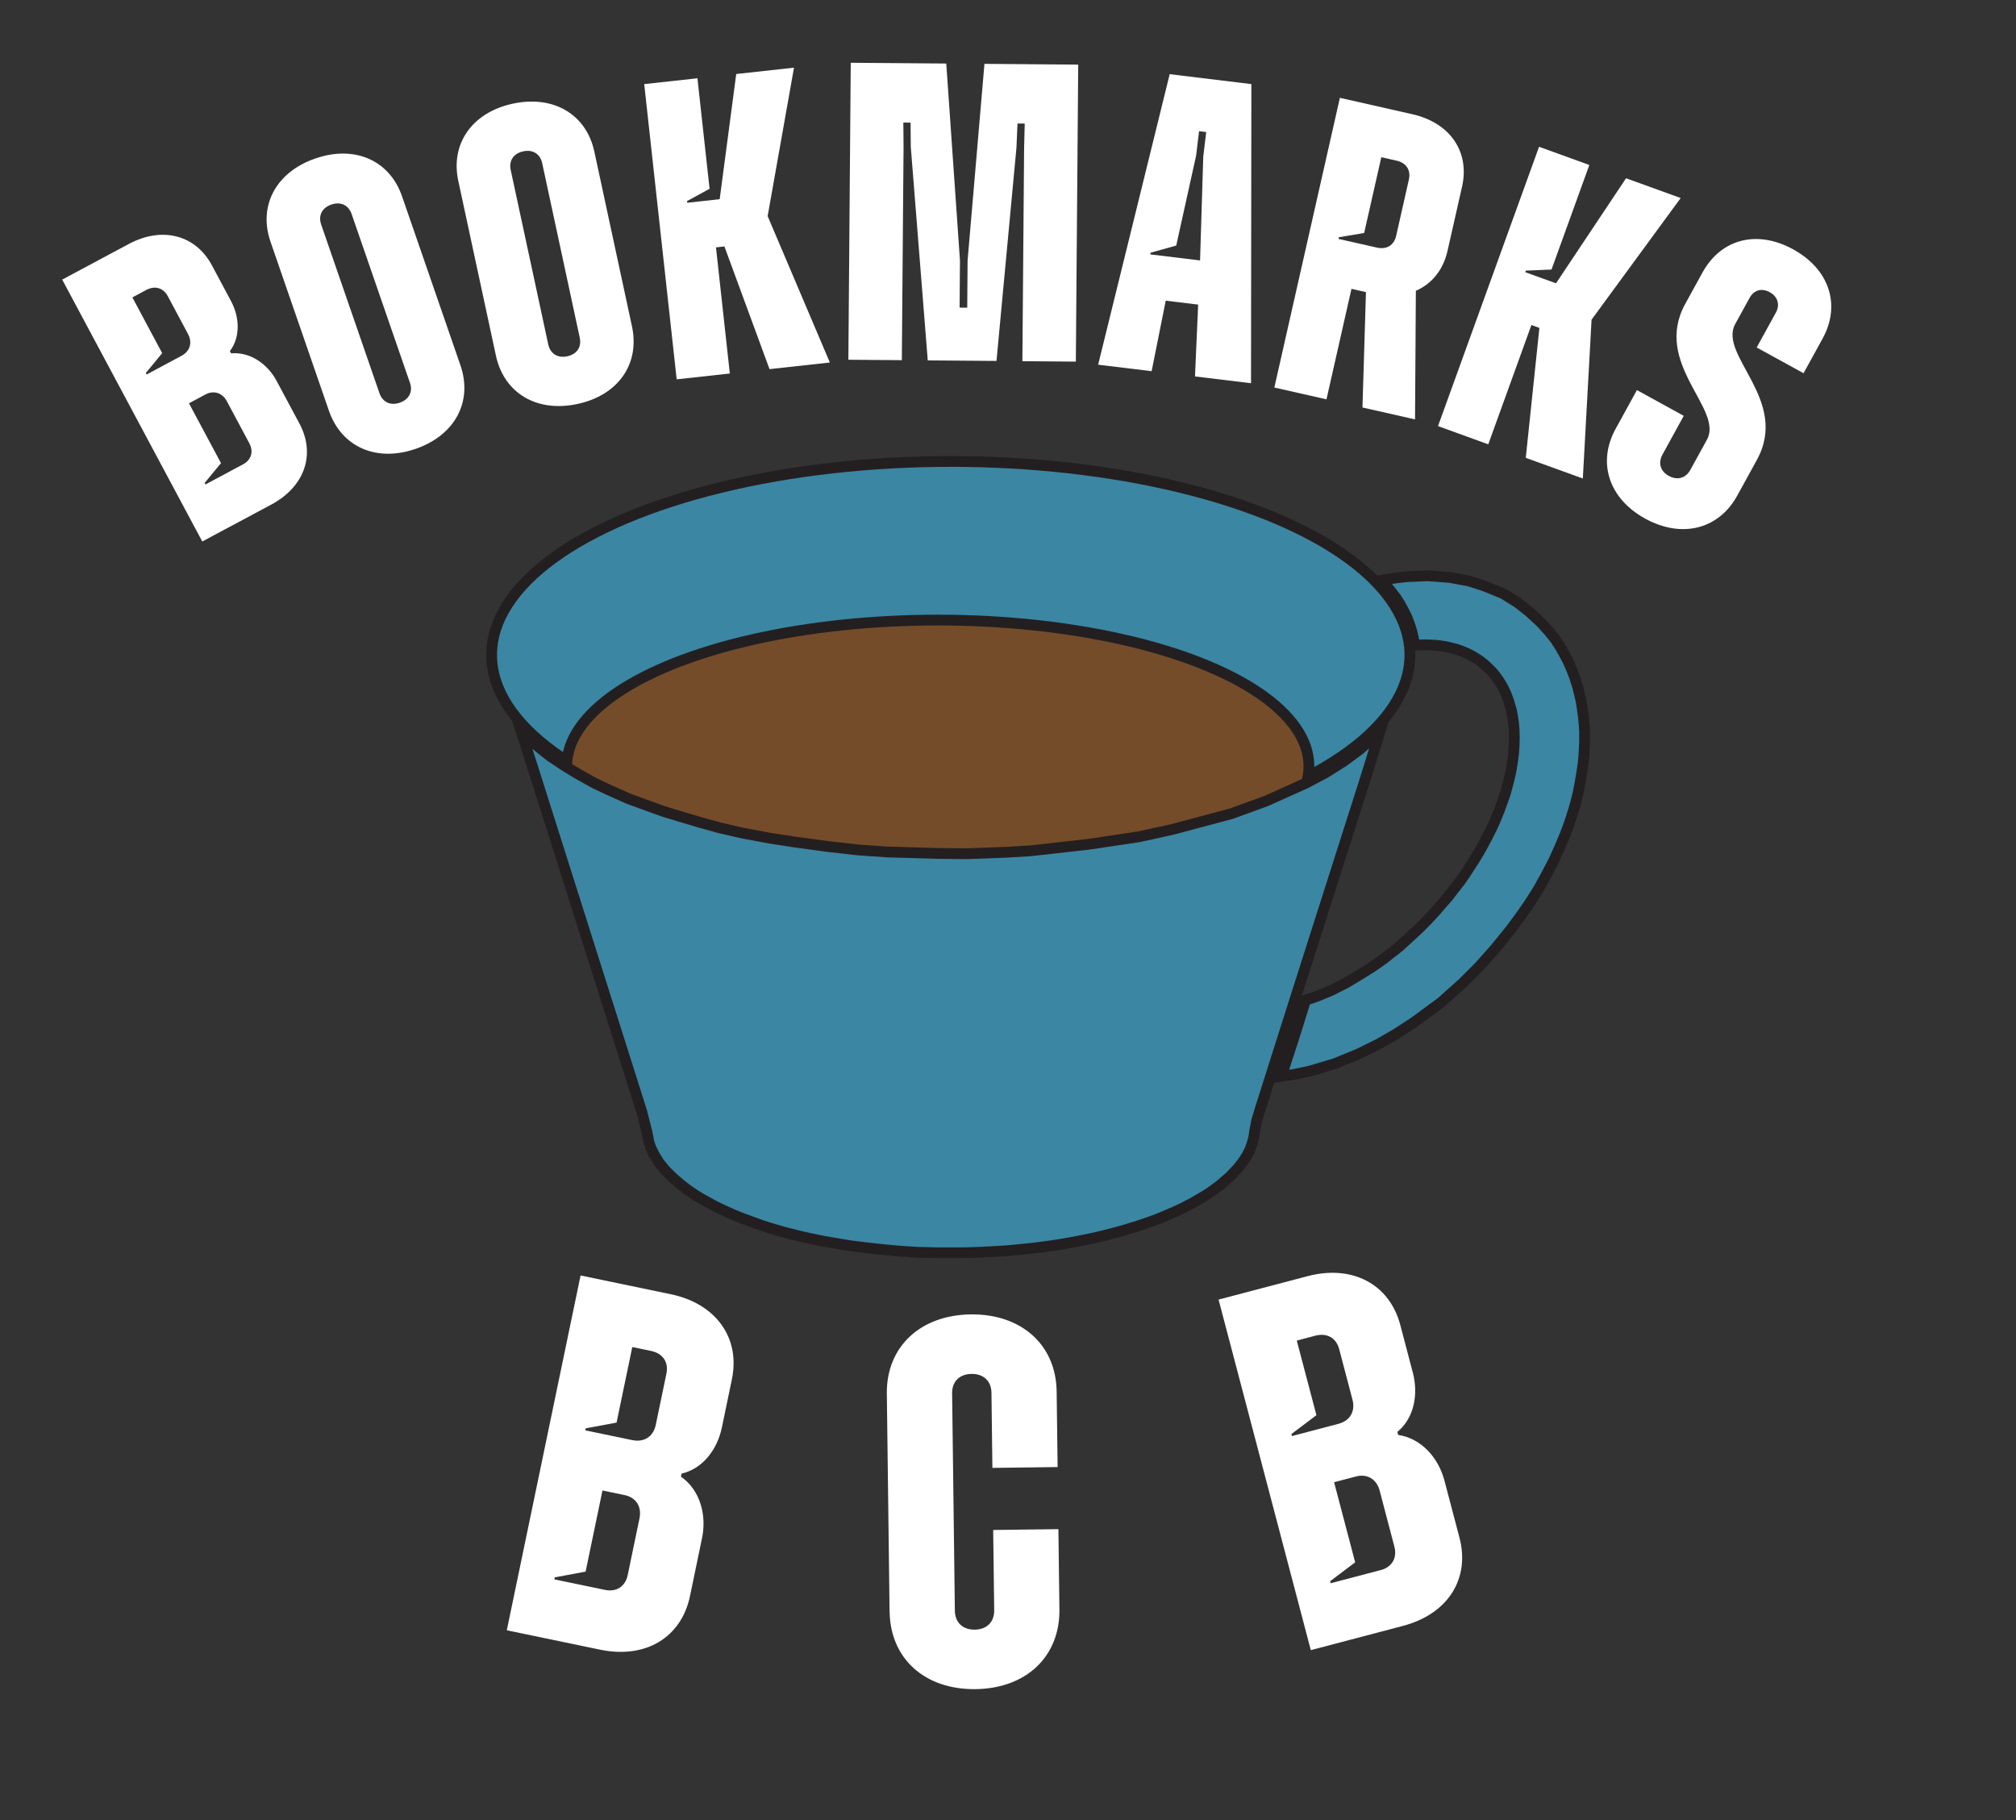 <?xml version="1.0" encoding="UTF-8"?>
<svg id="Layer_1" data-name="Layer 1" xmlns="http://www.w3.org/2000/svg" viewBox="0 0 560.72 506.31">
  <rect x="0" y="0" width="560.72" height="506.31" fill="#333333" stroke="none"/>
  <defs>
    <style>
      .cls-1 {
        fill: #fff;
      }

      .cls-2 {
        fill: #754c29;
      }

      .cls-2, .cls-3 {
        stroke: #231f20;
        stroke-miterlimit: 10;
        stroke-width: 3px;
      }

      .cls-3 {
        fill: #3b86a3;
      }
    </style>
  </defs>
  <g>
    <ellipse class="cls-3" cx="264.44" cy="182.17" rx="127.7" ry="53.82"/>
    <polygon class="cls-3" points="384.35 161.38 388.25 160.74 391.27 160.39 397.12 160.15 403.12 160.59 408.5 161.58 412.67 162.9 418.12 165.12 422.18 167.67 425.28 170.1 426.84 171.53 428.59 173.16 430.73 175.51 432.48 177.66 434.01 180.02 435.04 181.86 435.94 183.54 436.59 184.96 437.17 186.31 437.94 188.28 438.43 189.86 438.86 191.18 439.35 193.27 439.76 194.98 440.05 196.84 440.41 199.43 440.61 201.7 440.72 203.27 440.72 204.86 440.72 206.59 440.61 208.41 440.52 210.44 440.34 212.26 439.85 215.58 439.31 218.61 438.86 220.84 438.3 223.11 437.71 225.15 436.59 228.7 435.38 231.96 433.89 235.53 432.21 239.26 429.78 243.93 427.81 247.44 425.6 250.94 423.29 254.31 420.32 258.35 415.86 263.86 411.32 268.96 406.86 273.41 400.86 278.78 393.46 284.23 388.45 287.5 383.43 290.4 377.78 293.18 371.26 295.85 364.46 297.88 360.04 298.83 356.38 299.35 359.88 288.61 363.14 278.15 365.01 277.58 366.88 276.87 370.25 275.47 374.44 273.35 379.09 270.55 381.09 269.29 383.14 267.92 384.87 266.67 387.11 264.91 389.02 263.42 390.63 261.96 392.14 260.58 394.87 258.05 397.02 255.87 399.23 253.48 401.17 251.24 402.96 249.18 404.27 247.45 406.12 245.1 407.52 243.1 408.74 241.19 409.52 239.99 410.18 238.97 411.32 237.07 412.33 235.28 413.26 233.55 413.88 232.36 414.69 230.76 415.44 229.15 415.88 228.15 416.97 225.5 417.54 223.92 418.25 221.94 418.71 220.59 419.16 218.93 419.54 217.51 419.87 216.19 420.19 214.75 420.56 212.65 420.81 210.93 420.98 209.54 421.13 207.22 421.18 205.43 421.13 203.09 420.98 201.29 420.8 199.9 420.39 197.63 419.63 195.05 418.98 193.28 418.48 192.16 418.04 191.24 417.37 190.08 416.76 189.14 415.91 187.95 415.07 186.94 414.47 186.34 413.14 185.05 412.26 184.32 411.41 183.69 410.48 183.08 409.6 182.53 408.78 182.11 407.87 181.65 406.71 181.17 405.45 180.7 404.31 180.39 403.32 180.13 402.41 179.92 401.36 179.74 400.42 179.6 399.44 179.49 398.28 179.43 397.31 179.37 396.5 179.37 395.63 179.37 394.67 179.41 393.93 179.44 393.4 179.49 393.29 178.58 393.07 177.3 392.66 175.56 392.24 174.22 391.41 171.93 390.45 169.97 389.34 167.95 388.33 166.37 386.96 164.56 385.79 163.14 384.7 161.85 384.35 161.38"/>
    <ellipse class="cls-2" cx="260.84" cy="213.14" rx="103.22" ry="40.67"/>
    <polygon class="cls-3" points="144.92 203.34 147.88 212.57 178.5 309.22 179.92 314.8 180.52 317.81 180.97 319.15 182.07 321.36 183.33 323.42 185.09 325.57 187.26 327.69 189.41 329.54 191.29 330.97 193.47 332.46 194.75 333.24 196.3 334.1 198.1 335.1 199.87 336 201.26 336.65 202.93 337.41 204.32 338.02 205.85 338.65 207.69 339.32 210.36 340.31 212.09 340.92 213.75 341.45 215.48 341.97 217.28 342.49 218.88 342.94 220.72 343.39 223.21 344.02 226.24 344.67 229.39 345.3 233.14 345.95 236.69 346.53 239.07 346.82 240.71 347.03 243.68 347.36 246.73 347.68 249.65 347.95 252.55 348.15 255.18 348.31 260.23 348.44 264.89 348.44 268.52 348.44 272.41 348.31 277.11 348.06 280.05 347.88 283.69 347.54 286.9 347.21 289.37 346.91 292.32 346.51 294.38 346.2 297.46 345.68 299.86 345.23 302.36 344.73 304.94 344.17 308.09 343.41 310.71 342.71 312.85 342.11 314.76 341.52 316.11 341.14 317.77 340.56 319.79 339.88 321.54 339.23 322.71 338.76 323.88 338.29 324.91 337.84 325.68 337.5 326.62 337.12 327.65 336.62 328.82 336.09 329.84 335.56 331.75 334.56 333.25 333.7 334.64 332.88 336.21 331.91 337.57 330.96 339.47 329.53 342.14 327.21 344.32 324.9 345.87 322.9 346.91 321.24 347.74 319.55 348.28 317.98 348.73 316.32 348.95 314.74 349.51 311.78 350.55 308.34 361.03 275.32 379.47 217.5 383.2 205.5 383.86 203.34 382.7 204.55 378.07 208.55 373.57 211.86 368.61 214.96 363.26 217.8 352.12 222.81 342.5 226.31 326.11 230.69 316.72 232.75 302.87 234.82 286.56 236.65 279.8 237.05 268.98 237.45 260.7 237.37 246.86 236.97 238.74 236.41 230.31 235.46 221 234.19 214.24 233.15 206.52 231.72 199.99 230.21 194.58 228.7 188.7 226.95 184.48 225.67 179.23 223.76 174.85 222.17 168.8 219.47 165.3 217.8 160.45 215.09 157.07 213.02 153.13 210.4 150.39 208.25 147.32 205.7 144.92 203.34"/>
  </g>
  <g>
    <path class="cls-1" d="m161.47,354.76l25.1,5.22c12.55,2.61,19.4,12.12,16.99,23.68l-2.78,13.39c-1.23,5.92-5.17,11.43-11.2,12.82l-.18.85c5.39,3.77,7.18,10.76,5.86,17.1l-3.34,16.07c-2.4,11.56-12.33,17.59-25.02,14.95l-25.94-5.39,20.52-98.69Zm6.82,87.46c3.1.64,5.63-.89,6.3-4.13l3.28-15.79c.67-3.24-1-5.8-4.1-6.44l-6.2-1.29-4.69,22.56-8.57,1.6-.12.56,14.1,2.93Zm7.63-41.66c3.24.67,5.8-1,6.47-4.24l2.96-14.24c.67-3.24-1.03-5.66-4.27-6.33l-5.22-1.08-4.37,21.01-8.57,1.6-.12.56,13.11,2.73Z"/>
    <path class="cls-1" d="m247.42,448.25l-.76-60.62c-.16-12.96,9.23-21.86,23.34-22.04s23.72,8.49,23.89,21.44l.27,21.02-18.14.23-.26-20.88c-.04-3.31-2.23-5.3-5.54-5.26s-5.45,2.08-5.4,5.4l.76,60.47c.04,3.31,2.23,5.3,5.54,5.26,3.31-.04,5.45-2.08,5.4-5.4l-.28-22.32,18.14-.23.28,22.32c.17,13.1-9.23,22.01-23.34,22.18s-23.72-8.49-23.89-21.59Z"/>
    <path class="cls-1" d="m338.92,361.47l24.79-6.52c12.39-3.26,22.77,2.2,25.77,13.62l3.48,13.23c1.54,5.85.47,12.53-4.3,16.47l.22.84c6.51.97,11.22,6.43,12.87,12.7l4.18,15.88c3,11.42-3.2,21.24-15.73,24.54l-25.62,6.74-25.65-97.49Zm33.36,34.55c3.2-.84,4.74-3.48,3.9-6.68l-3.7-14.07c-.84-3.2-3.45-4.6-6.65-3.76l-5.15,1.36,5.46,20.75-6.96,5.25.15.56,12.95-3.41Zm11.75,40.69c3.06-.81,4.64-3.31,3.8-6.51l-4.1-15.6c-.84-3.2-3.48-4.74-6.54-3.94l-6.13,1.61,5.86,22.28-6.96,5.25.15.56,13.93-3.66Z"/>
  </g>
  <g>
    <path class="cls-1" d="m17.3,77.77l18.52-9.91c9.26-4.95,18.57-2.57,23.13,5.96l5.29,9.89c2.34,4.37,2.75,9.9-.3,13.95l.33.62c5.37-.46,10.17,2.99,12.67,7.68l6.35,11.86c4.56,8.53,1.49,17.54-7.88,22.55l-19.15,10.24L17.3,77.77Zm33.16,21.21c2.39-1.28,3.12-3.68,1.84-6.07l-5.62-10.51c-1.28-2.39-3.62-3.02-6.01-1.74l-3.85,2.06,8.29,15.51-4.55,5.51.22.42,9.68-5.18Zm17.09,30.21c2.29-1.22,3.07-3.52,1.79-5.91l-6.23-11.66c-1.28-2.39-3.68-3.12-5.97-1.9l-4.58,2.45,8.91,16.65-4.55,5.51.22.42,10.41-5.57Z"/>
    <path class="cls-1" d="m91.47,114.2l-16.23-46.96c-3.47-10.04,1.54-19.39,12.47-23.16,10.93-3.78,20.64.48,24.11,10.52l16.23,46.96c3.51,10.15-1.5,19.5-12.43,23.28s-20.64-.48-24.15-10.63Zm22.53-7.79l-16.19-46.85c-.89-2.57-3.1-3.55-5.66-2.66-2.57.89-3.7,3.03-2.81,5.59l16.19,46.85c.89,2.57,3.1,3.55,5.67,2.66,2.57-.89,3.7-3.03,2.81-5.59Z"/>
    <path class="cls-1" d="m137.93,98.9l-10.46-48.57c-2.24-10.38,3.86-19.06,15.17-21.5,11.31-2.43,20.44,2.96,22.67,13.35l10.46,48.57c2.26,10.5-3.84,19.18-15.14,21.61s-20.44-2.96-22.7-13.46Zm23.31-5.02l-10.43-48.46c-.57-2.65-2.65-3.9-5.3-3.32-2.65.57-4.04,2.56-3.46,5.21l10.43,48.46c.57,2.65,2.65,3.9,5.3,3.33,2.65-.57,4.04-2.56,3.46-5.21Z"/>
    <path class="cls-1" d="m179.2,23.39l14.78-1.62,3.38,30.74-6.27,3.42.05.47,9.03-.99,4.6-34.82,16.07-1.77-7.33,41.29,17.3,40.72-16.78,1.84-12.54-34.12-2.35.26,3.85,35.08-14.78,1.62-9.03-82.12Z"/>
    <path class="cls-1" d="m236.64,17.46l26.55.21,3.81,54.79-.1,13.1,2.12.02.1-13.1,4.69-54.72,26.08.21-.66,82.61-14.87-.12.48-59.36.17-6.73-2.01-.02-.29,6.72-5.55,59.32-19.12-.15-4.72-59.4-.06-6.73-2.01-.02.06,6.73-.48,59.36-14.87-.12.66-82.61Z"/>
    <path class="cls-1" d="m325.32,20.63l22.73,2.76-.1,83.2-15.58-1.89.88-19.98-9.02-1.09-3.92,19.61-14.88-1.8,19.9-80.8Zm8.46,51.79l.89-28.9.82-6.79-1.99-.24-.82,6.8-5.53,25.01-7.14,1.99-.06.47,13.83,1.68Z"/>
    <path class="cls-1" d="m372.68,27.21l20.14,4.56c10.47,2.37,16.04,10.41,13.82,20.19l-4.04,17.84c-1.2,5.3-4.38,9.17-8.8,11.08l-.23,35.77-14.62-3.31.97-32.09-4.03-.91-6.95,30.73-14.5-3.28,18.23-80.58Zm10.3,41.66c2.65.6,4.74-.62,5.34-3.27l3.54-15.66c.6-2.65-.76-4.65-3.41-5.25l-4.26-.96-4.77,21.07-7.05,1.19-.1.46,10.71,2.42Z"/>
    <path class="cls-1" d="m428.07,40.83l13.98,5.06-10.52,29.08-7.14.3-.16.44,8.55,3.09,19.48-29.22,15.2,5.5-24.79,33.83-2.43,44.18-15.87-5.74,3.79-36.15-2.22-.8-12,33.18-13.98-5.06,28.1-77.68Z"/>
    <path class="cls-1" d="m449.37,119.26l5.91-10.76,13.03,7.16-5.91,10.76c-1.31,2.38-.55,4.68,1.72,5.93,2.38,1.31,4.73.71,6.03-1.67l4.61-8.38c4.72-8.58-15.18-21.14-6.03-37.79l4.78-8.69c5.17-9.41,15.2-11.98,25.24-6.46,10.03,5.51,13.34,15.42,8.17,24.83l-5.29,9.62-13.03-7.16,5.34-9.72c1.19-2.17.54-4.42-1.73-5.67-2.17-1.19-4.36-.65-5.61,1.63l-3.98,7.24c-4.78,8.69,15.18,21.14,6.03,37.79l-5.46,9.93c-5.17,9.41-15.47,11.97-25.6,6.4-10.13-5.57-13.39-15.58-8.22-24.99Z"/>
  </g>
</svg>